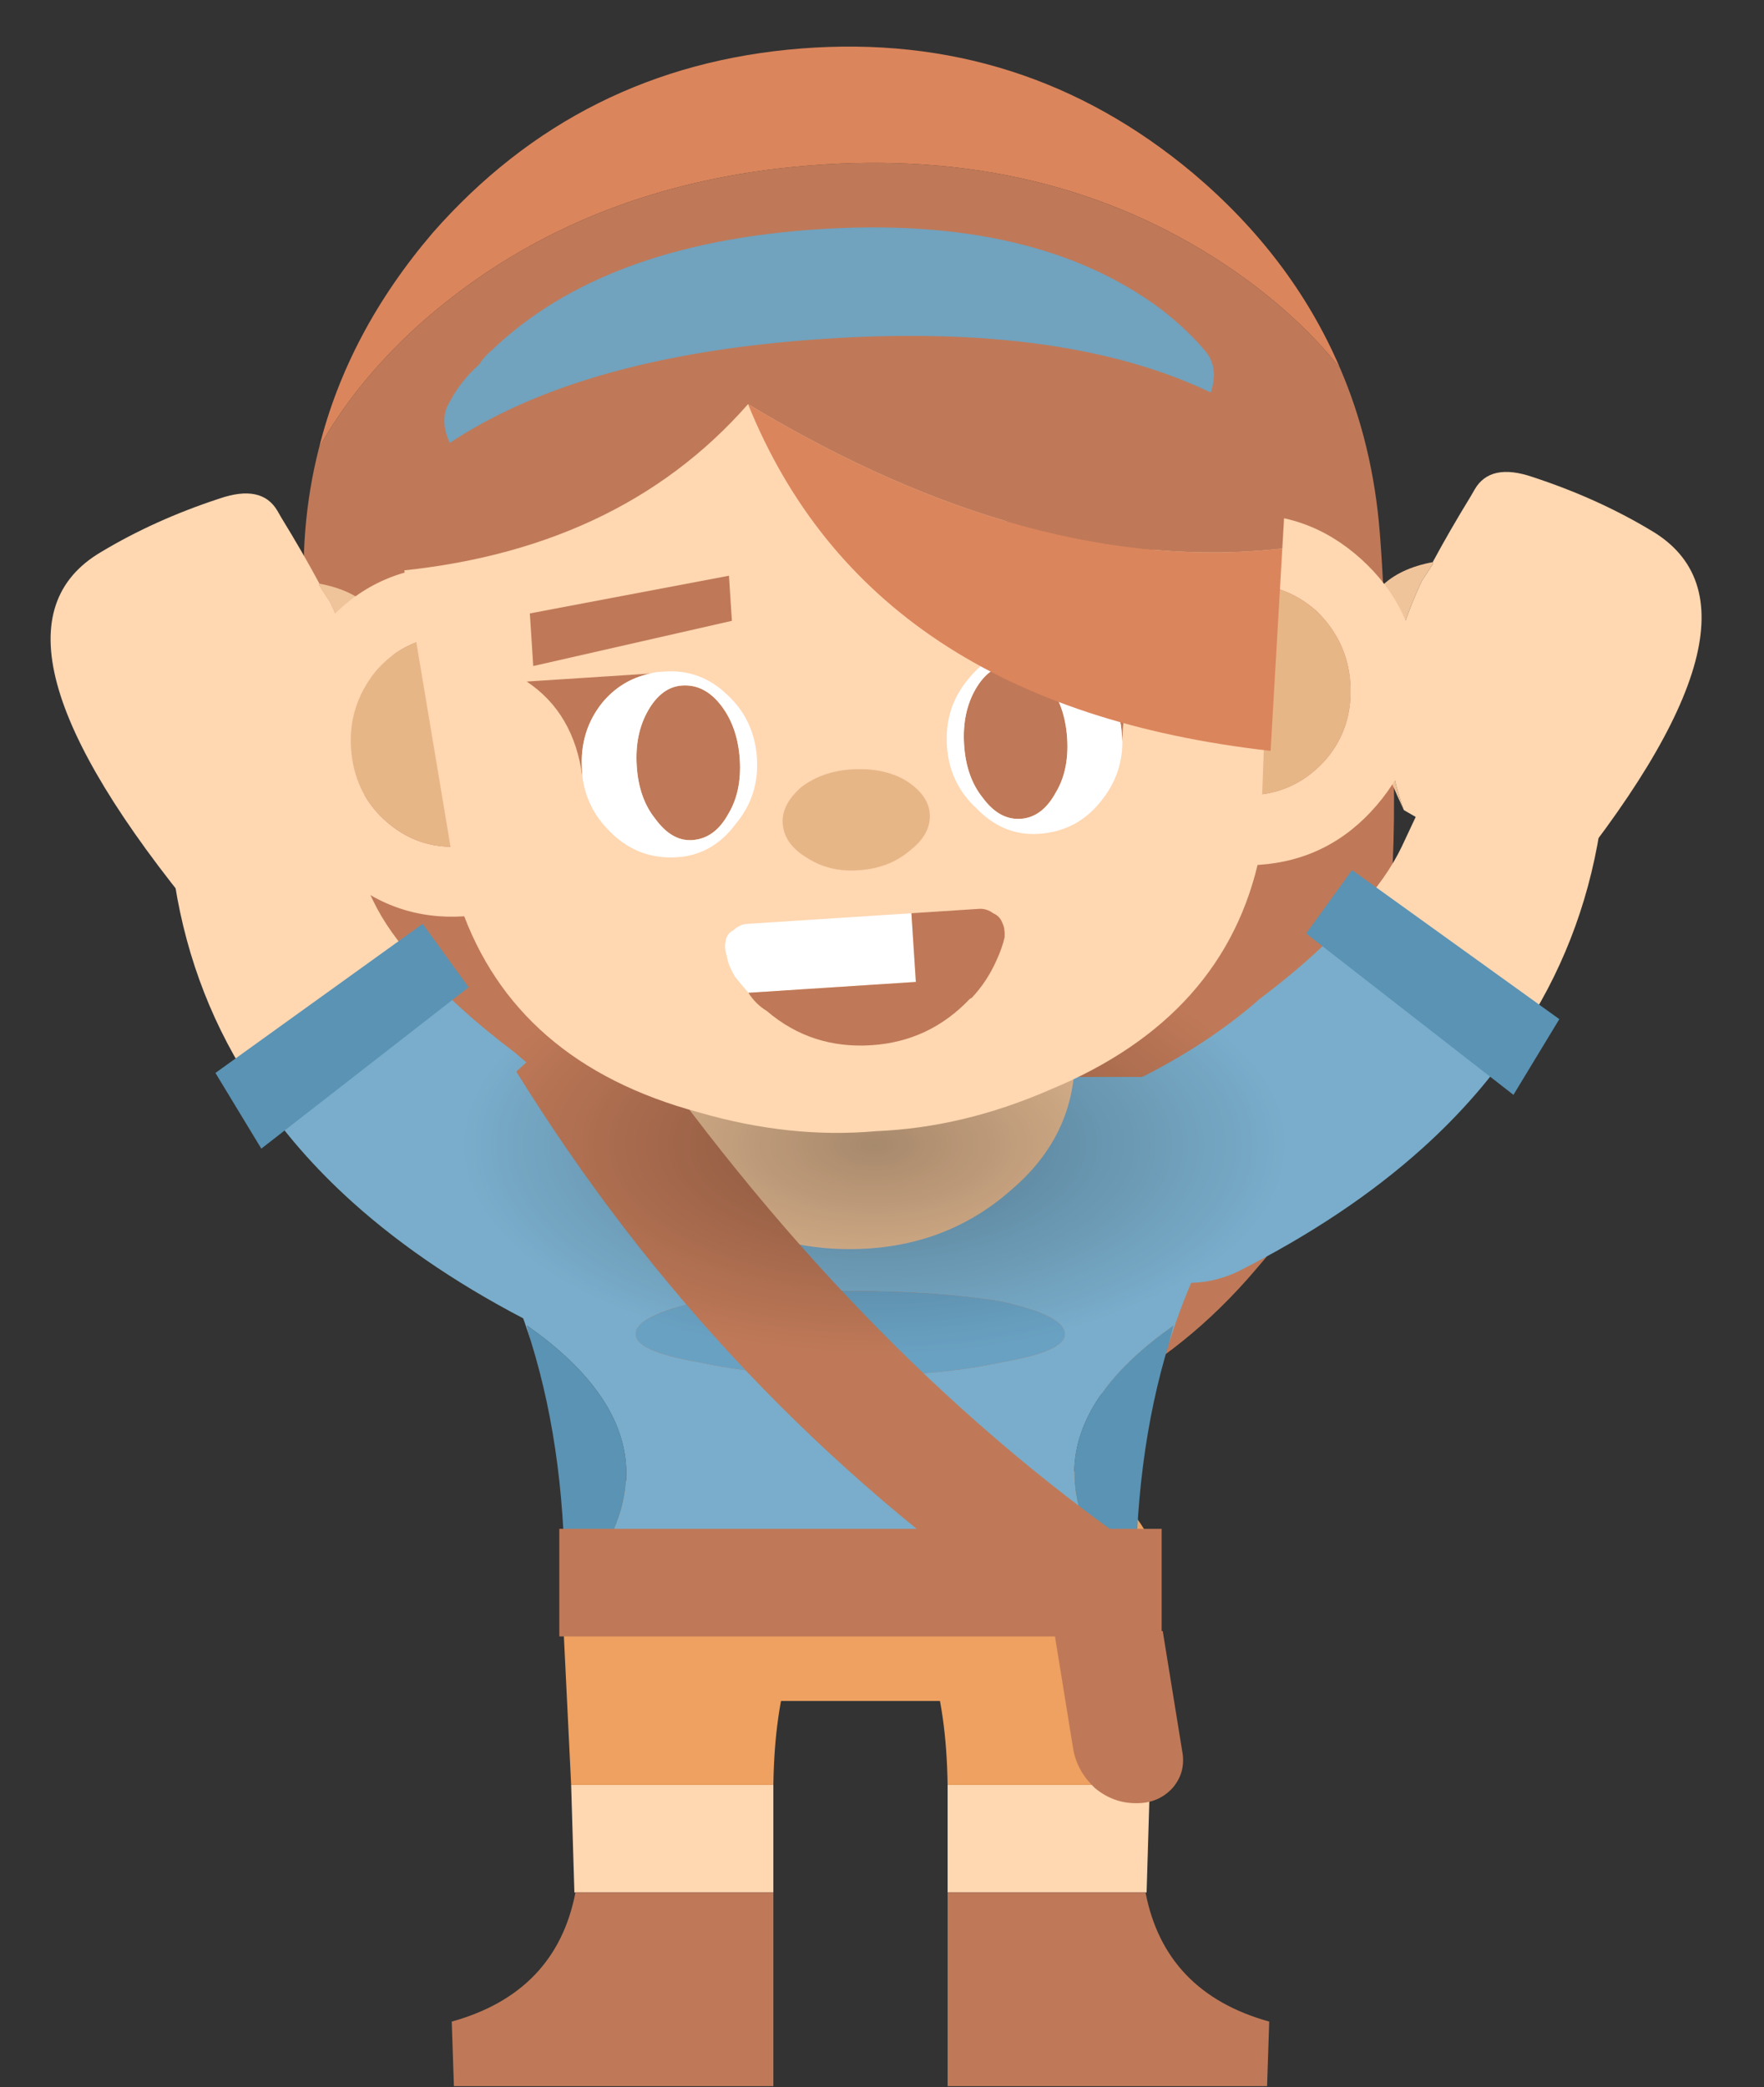 <svg width="82" height="97" viewBox="0 0 82 97" fill="none" xmlns="http://www.w3.org/2000/svg">
<rect x="0" y="0" width="82" height="97" fill="#333333" stroke="none"/>
<path d="M56.945 12.296C51.443 8.648 45.02 7.112 37.676 7.687C30.365 8.259 24.243 10.778 19.31 15.243C17.408 16.997 15.915 18.853 14.831 20.81C14.19 23.301 13.978 25.926 14.194 28.684C14.199 28.75 14.203 28.8 14.206 28.833C14.219 29 14.23 29.149 14.241 29.282C14.412 31.041 14.662 32.743 14.992 34.389L16.738 46.439C16.769 46.838 16.817 47.236 16.881 47.632C17.27 50.042 17.997 52.276 19.061 54.332C20.409 57.035 22.338 59.459 24.846 61.603C29.83 65.894 35.611 67.781 42.191 67.266C48.738 66.753 54.139 63.99 58.393 58.976C60.693 56.322 62.317 53.57 63.264 50.721C63.615 49.657 63.865 48.584 64.015 47.502C64.876 41.851 65.031 36.355 64.479 31.015C64.368 30.021 64.309 29.056 64.303 28.12C64.29 27.954 64.292 27.77 64.31 27.568C64.275 26.702 64.223 25.82 64.153 24.922C64.15 24.889 64.146 24.839 64.141 24.773C63.925 22.015 63.306 19.455 62.286 17.094C60.877 15.332 59.097 13.733 56.945 12.296Z" fill="#BF7958"/>
<path d="M37.676 7.687C45.021 7.112 51.444 8.648 56.945 12.296C59.097 13.733 60.877 15.332 62.286 17.094C60.814 13.665 58.538 10.65 55.459 8.05C50.199 3.647 44.13 1.715 37.251 2.253C30.372 2.792 24.661 5.646 20.117 10.817C17.483 13.899 15.721 17.23 14.831 20.81C15.915 18.853 17.408 16.997 19.31 15.243C24.243 10.778 30.365 8.259 37.676 7.687Z" fill="#DB855C"/>
<path d="M53.3 87.95L53.45 82.95H44.05V87.95H53.25H53.3Z" fill="#FFD7B1"/>
<path d="M58.9 96.95L59 93.95C55.767 93.05 53.85 91.05 53.25 87.95H44.05V96.95H58.9Z" fill="#BF7958"/>
<path d="M53.9 73.75C53.9 72.15 53.267 70.783 52 69.65C50.767 68.517 49.25 67.95 47.45 67.95C45.683 67.95 44.167 68.517 42.9 69.65C41.633 70.783 41 72.15 41 73.75C42.967 75.35 43.983 78.417 44.05 82.95H53.45L53.9 73.75Z" fill="#EEA160"/>
<path d="M26.7 87.95L26.55 82.95H35.95V87.95H26.75H26.7Z" fill="#FFD7B1"/>
<path d="M21.1 96.95L21 93.95C24.233 93.05 26.15 91.05 26.75 87.95H35.95V96.95H21.1Z" fill="#BF7958"/>
<path d="M26.1 73.75C26.1 72.15 26.733 70.783 28 69.65C29.233 68.517 30.75 67.95 32.55 67.95C34.317 67.95 35.833 68.517 37.1 69.65C38.367 70.783 39 72.15 39 73.75C37.033 75.35 36.017 78.417 35.95 82.95H26.55L26.1 73.75Z" fill="#EEA160"/>
<path d="M63.075 42.305C63.997 41.31 64.693 40.323 65.162 39.345C66.193 37.171 66.962 35.461 67.468 34.217C67.933 32.995 68.875 32.506 70.294 32.748C71.672 33.014 72.76 33.719 73.558 34.865C74.323 36.002 74.593 37.247 74.368 38.602C73.808 42.11 72.553 45.311 70.604 48.205L63.075 42.305Z" fill="#FFD7B1"/>
<path d="M70.604 48.205C69.385 50.052 67.888 51.774 66.115 53.369C63.751 55.496 60.892 57.405 57.541 59.095C56.278 59.688 54.995 59.776 53.692 59.358C52.325 58.922 51.319 58.101 50.677 56.894C50.002 55.678 49.873 54.418 50.291 53.115C50.71 51.812 51.538 50.844 52.778 50.21C55.004 49.115 56.929 47.854 58.554 46.426C60.413 45.026 61.92 43.652 63.075 42.305L70.604 48.205Z" fill="#79ADCB"/>
<path d="M60.716 43.382L62.851 40.434L72.486 47.363L70.353 50.881L60.716 43.382Z" fill="#5A93B4"/>
<path d="M19.425 44.805C18.503 43.81 17.807 42.823 17.338 41.845C16.307 39.671 15.538 37.961 15.032 36.717C14.567 35.495 13.625 35.006 12.206 35.248C10.828 35.514 9.74 36.219 8.942 37.365C8.177 38.502 7.907 39.747 8.132 41.102C8.692 44.61 9.947 47.811 11.896 50.705L19.425 44.805Z" fill="#FFD7B1"/>
<path d="M11.896 50.705C13.115 52.552 14.612 54.274 16.385 55.869C18.75 57.996 21.608 59.905 24.959 61.595C26.222 62.188 27.505 62.276 28.808 61.858C30.175 61.422 31.18 60.601 31.823 59.394C32.498 58.178 32.627 56.918 32.209 55.615C31.79 54.312 30.962 53.344 29.722 52.71C27.496 51.615 25.571 50.354 23.946 48.926C22.087 47.526 20.58 46.152 19.425 44.805L11.896 50.705Z" fill="#79ADCB"/>
<path d="M21.784 45.882L19.649 42.934L10.014 49.863L12.147 53.381L21.784 45.882Z" fill="#5A93B4"/>
<path d="M24.5 61.6L24.7 62.4C25.8 65.967 26.317 69.983 26.25 74.45C30.583 69.75 30 65.467 24.5 61.6ZM54.35 62.4L54.55 61.6C49.05 65.467 48.467 69.75 52.8 74.45C52.733 69.983 53.25 65.967 54.35 62.4Z" fill="#5A93B4"/>
<path d="M52.2 79.05C52.633 77.45 52.833 75.917 52.8 74.45H26.25C26.217 75.917 26.417 77.45 26.85 79.05H52.2Z" fill="#EEA160"/>
<path d="M54.55 61.6L54.35 62.4C55.183 59.733 56.317 57.35 57.75 55.25C58.417 51.917 57.733 50.183 55.7 50.05C55.533 50.05 55.367 50.05 55.2 50.05H23.85C21.417 49.917 20.55 51.65 21.25 55.25C22.717 57.35 23.867 59.733 24.7 62.4L24.5 61.6C30 65.467 30.583 69.75 26.25 74.45H52.8C48.467 69.75 49.05 65.467 54.55 61.6ZM49.5 62C49.5 62.533 48.533 62.967 46.6 63.3C44.633 63.733 42.267 63.95 39.5 63.95C36.767 63.95 34.417 63.733 32.45 63.3C30.517 62.967 29.55 62.533 29.55 62C29.55 61.433 30.517 60.933 32.45 60.5C34.417 60.167 36.767 60 39.5 60C42.267 60 44.633 60.167 46.6 60.5C48.533 60.933 49.5 61.433 49.5 62Z" fill="#79ADCB"/>
<path d="M46.6 63.3C48.533 62.967 49.5 62.533 49.5 62C49.5 61.433 48.533 60.933 46.6 60.5C44.633 60.167 42.267 60 39.5 60C36.767 60 34.417 60.167 32.45 60.5C30.517 60.933 29.55 61.433 29.55 62C29.55 62.533 30.517 62.967 32.45 63.3C34.417 63.733 36.767 63.95 39.5 63.95C42.267 63.95 44.633 63.733 46.6 63.3Z" fill="#69A1C2"/>
<path d="M54 76.05V71.05H26V76.05H54Z" fill="#BF7958"/>
<path d="M52.8 83.8H52.85C53.517 83.8 54.067 83.567 54.5 83.1C54.933 82.6 55.083 82.017 54.95 81.35L54.05 75.8H49L49.9 81.35C50.033 82.017 50.367 82.6 50.9 83.1C51.467 83.567 52.1 83.8 52.8 83.8Z" fill="#BF7958"/>
<path d="M50 49.05C50 46.55 48.983 44.4 46.95 42.6C44.883 40.9 42.4 40.05 39.5 40.05C36.6 40.05 34.117 40.9 32.05 42.6C30.017 44.4 29 46.55 29 49.05C29 49.217 29.017 49.383 29.05 49.55C29.15 51.817 30.15 53.75 32.05 55.35C34.117 57.15 36.6 58.05 39.5 58.05C42.4 58.05 44.883 57.15 46.95 55.35C48.85 53.75 49.85 51.817 49.95 49.55C49.983 49.383 50 49.217 50 49.05Z" fill="#F0C49A"/>
<path d="M28.1 46.05L24 49.8C30.3 59.967 38.283 68.383 47.95 75.05L52 71.35C43.167 65.017 35.2 56.583 28.1 46.05Z" fill="#BF7958"/>
<path d="M66.618 26.193L66.1 26.991C64.322 30.737 64.042 34.29 65.259 37.648C62.015 30.733 62.462 26.892 66.6 26.125L66.618 26.193Z" fill="#F0C49A"/>
<path d="M72.187 41.648L65.259 37.648C64.042 34.29 64.322 30.737 66.1 26.991L66.619 26.193L66.6 26.125C67.121 25.156 67.713 24.131 68.375 23.051L68.55 22.747C69.034 21.91 69.934 21.718 71.251 22.17C73.257 22.828 75.089 23.655 76.747 24.651C81.002 27.146 79.483 32.812 72.187 41.648Z" fill="#FFD7B1"/>
<path d="M14.832 27.193L15.35 27.991C17.128 31.737 17.408 35.29 16.191 38.648C19.435 31.733 18.988 27.892 14.85 27.125L14.832 27.193Z" fill="#F0C49A"/>
<path d="M9.263 42.648L16.191 38.648C17.408 35.29 17.128 31.737 15.35 27.991L14.832 27.193L14.85 27.125C14.329 26.156 13.737 25.131 13.075 24.051L12.9 23.747C12.416 22.91 11.516 22.718 10.2 23.17C8.193 23.828 6.361 24.655 4.703 25.651C0.448 28.146 1.967 33.812 9.263 42.648Z" fill="#FFD7B1"/>
<path d="M54.057 46.332C50.368 44.462 45.899 43.527 40.65 43.527C35.401 43.527 30.885 44.462 27.101 46.332C23.413 48.249 21.569 50.539 21.569 53.2C21.569 55.861 23.413 58.127 27.101 59.996C30.885 61.914 35.401 62.873 40.65 62.873C45.899 62.873 50.368 61.914 54.057 59.996C57.84 58.127 59.731 55.861 59.731 53.2C59.731 50.539 57.84 48.249 54.057 46.332Z" fill="url(#paint0_radial_2026_4)"/>
<path d="M57.452 23.928C55.257 24.07 53.429 24.99 51.969 26.688C50.509 28.386 49.851 30.349 49.996 32.578C50.14 34.806 51.045 36.668 52.712 38.164C54.379 39.659 56.31 40.336 58.506 40.194C60.701 40.051 62.529 39.131 63.989 37.433C65.449 35.736 66.106 33.772 65.962 31.544C65.818 29.315 64.912 27.453 63.245 25.957C61.579 24.462 59.648 23.785 57.452 23.928ZM58.296 36.95C56.965 37.036 55.803 36.627 54.809 35.723C53.817 34.852 53.277 33.734 53.189 32.371C53.105 31.073 53.496 29.896 54.363 28.837C55.232 27.812 56.332 27.257 57.662 27.171C58.993 27.085 60.172 27.493 61.199 28.395C62.161 29.335 62.685 30.453 62.769 31.75C62.857 33.114 62.483 34.291 61.645 35.28C60.742 36.307 59.626 36.864 58.296 36.95Z" fill="#FFD7B1"/>
<path d="M54.809 35.723C55.803 36.627 56.965 37.036 58.296 36.95C59.626 36.864 60.742 36.307 61.645 35.28C62.483 34.291 62.857 33.114 62.769 31.75C62.685 30.453 62.161 29.335 61.199 28.395C60.172 27.493 58.993 27.085 57.662 27.171C56.332 27.257 55.232 27.812 54.363 28.837C53.496 29.896 53.105 31.073 53.189 32.371C53.277 33.734 53.817 34.852 54.809 35.723Z" fill="#E7B687"/>
<path d="M15.047 29.079C13.587 30.777 12.929 32.74 13.073 34.968C13.217 37.197 14.123 39.059 15.79 40.555C17.456 42.05 19.388 42.727 21.583 42.584C23.745 42.444 25.573 41.525 27.066 39.824C28.526 38.127 29.184 36.163 29.04 33.935C28.895 31.706 27.99 29.844 26.323 28.348C24.623 26.855 22.692 26.179 20.53 26.319C18.334 26.461 16.507 27.381 15.047 29.079ZM17.886 38.114C16.928 37.241 16.405 36.122 16.316 34.758C16.232 33.461 16.607 32.285 17.441 31.229C18.309 30.203 19.409 29.648 20.74 29.562C22.104 29.474 23.266 29.883 24.226 30.789C25.222 31.727 25.762 32.844 25.846 34.141C25.935 35.505 25.543 36.683 24.672 37.675C23.837 38.697 22.737 39.253 21.373 39.341C20.042 39.428 18.88 39.018 17.886 38.114Z" fill="#FFD7B1"/>
<path d="M16.316 34.758C16.405 36.122 16.928 37.241 17.886 38.114C18.88 39.018 20.042 39.427 21.373 39.341C22.737 39.253 23.837 38.697 24.672 37.675C25.543 36.683 25.935 35.505 25.846 34.141C25.762 32.844 25.222 31.727 24.226 30.789C23.266 29.883 22.104 29.473 20.74 29.562C19.409 29.648 18.309 30.203 17.441 31.228C16.607 32.285 16.232 33.461 16.316 34.758Z" fill="#E7B687"/>
<path d="M58.573 39.688L59.401 16.887L17.639 19.591L21.401 42.095C23.086 46.963 26.784 50.164 32.495 51.698C35.32 52.517 38.061 52.808 40.718 52.569C43.417 52.461 46.114 51.819 48.811 50.642C54.276 48.384 57.53 44.733 58.573 39.688Z" fill="#FFD7B1"/>
<path d="M42.28 39.541C42.948 39.03 43.262 38.458 43.221 37.826C43.182 37.227 42.797 36.701 42.066 36.248C41.373 35.858 40.544 35.695 39.579 35.757C38.681 35.815 37.914 36.082 37.276 36.558C36.643 37.1 36.346 37.67 36.385 38.269C36.426 38.901 36.794 39.428 37.49 39.851C38.187 40.307 38.985 40.506 39.883 40.447C40.848 40.385 41.647 40.083 42.28 39.541Z" fill="#E7B687"/>
<path d="M27.076 36.116C27.068 35.983 27.06 35.867 27.054 35.767C26.976 34.569 27.293 33.53 28.004 32.649C28.593 31.943 29.332 31.494 30.222 31.303L24.484 31.674C25.95 32.648 26.814 34.129 27.076 36.116ZM33.852 37.832C34.274 37.136 34.453 36.29 34.389 35.292C34.324 34.294 34.036 33.461 33.525 32.792C33.014 32.124 32.41 31.812 31.711 31.858C31.079 31.898 30.553 32.283 30.132 33.012C29.712 33.741 29.534 34.604 29.599 35.602C29.663 36.6 29.95 37.416 30.459 38.051C30.972 38.753 31.544 39.084 32.176 39.042C32.875 38.997 33.433 38.594 33.852 37.832Z" fill="#BF7958"/>
<path d="M30.618 31.227C30.485 31.235 30.353 31.261 30.222 31.303C29.332 31.494 28.593 31.943 28.004 32.649C27.293 33.53 26.976 34.569 27.054 35.767C27.06 35.867 27.068 35.983 27.076 36.116C27.208 37.11 27.647 37.966 28.395 38.686C29.252 39.533 30.279 39.917 31.476 39.839C32.574 39.768 33.476 39.259 34.183 38.311C34.928 37.428 35.262 36.404 35.187 35.24C35.109 34.043 34.644 33.054 33.792 32.274C32.973 31.492 32.015 31.136 30.917 31.207C30.817 31.214 30.718 31.221 30.618 31.227ZM34.389 35.292C34.453 36.29 34.274 37.136 33.852 37.832C33.433 38.594 32.875 38.997 32.176 39.043C31.544 39.084 30.972 38.753 30.459 38.051C29.95 37.416 29.663 36.6 29.599 35.602C29.534 34.604 29.712 33.741 30.132 33.012C30.553 32.283 31.079 31.898 31.711 31.858C32.41 31.812 33.014 32.124 33.525 32.792C34.036 33.461 34.324 34.294 34.389 35.292Z" fill="white"/>
<path d="M52.151 34.142C52.158 34.241 52.165 34.358 52.174 34.491C52.178 32.486 52.827 30.908 54.122 29.755L48.434 30.123C49.341 30.198 50.132 30.548 50.807 31.172C51.626 31.954 52.074 32.944 52.151 34.142ZM44.817 34.617C44.881 35.614 45.168 36.431 45.677 37.066C46.19 37.768 46.779 38.097 47.444 38.054C48.109 38.011 48.651 37.608 49.07 36.846C49.492 36.151 49.671 35.304 49.607 34.306C49.542 33.308 49.254 32.475 48.743 31.807C48.232 31.139 47.644 30.826 46.979 30.869C46.314 30.912 45.771 31.298 45.35 32.026C44.93 32.755 44.752 33.618 44.817 34.617Z" fill="#BF7958"/>
<path d="M48.434 30.123C48.299 30.099 48.164 30.091 48.032 30.099C47.932 30.106 47.832 30.112 47.732 30.119C46.634 30.19 45.73 30.666 45.019 31.547C44.274 32.43 43.941 33.471 44.018 34.668C44.094 35.832 44.557 36.804 45.41 37.584C46.233 38.433 47.193 38.822 48.291 38.751C49.489 38.673 50.457 38.159 51.198 37.209C51.847 36.399 52.172 35.493 52.174 34.491C52.165 34.358 52.158 34.241 52.151 34.142C52.074 32.944 51.626 31.954 50.807 31.172C50.132 30.548 49.341 30.198 48.434 30.123ZM45.677 37.066C45.168 36.431 44.881 35.614 44.817 34.617C44.752 33.618 44.93 32.755 45.35 32.026C45.771 31.298 46.314 30.912 46.979 30.869C47.644 30.826 48.232 31.139 48.743 31.807C49.254 32.475 49.542 33.308 49.607 34.306C49.671 35.304 49.492 36.151 49.07 36.846C48.651 37.608 48.11 38.011 47.444 38.054C46.779 38.097 46.19 37.768 45.677 37.066Z" fill="white"/>
<path d="M53.695 27.027L53.536 24.582L44.135 24.088L44.267 26.134L53.695 27.027Z" fill="#BF7958"/>
<path d="M24.63 28.508L24.788 30.953L34.022 28.852L33.886 26.756L24.63 28.508Z" fill="#BF7958"/>
<path d="M33.734 43.752C33.678 43.922 33.692 44.139 33.776 44.4C33.831 44.731 33.97 45.073 34.193 45.426C34.374 45.648 34.574 45.885 34.79 46.139L42.574 45.634L42.367 42.441L34.733 42.935C34.5 42.95 34.289 43.048 34.101 43.227C33.874 43.342 33.752 43.517 33.734 43.752Z" fill="white"/>
<path d="M45.511 42.237L42.367 42.441L42.574 45.634L34.79 46.138C35.014 46.491 35.299 46.774 35.647 46.985C37.026 48.165 38.647 48.695 40.51 48.574C42.306 48.458 43.829 47.741 45.08 46.424L45.177 46.368C45.646 45.87 46.026 45.294 46.318 44.64C46.493 44.262 46.62 43.903 46.699 43.563C46.715 43.295 46.684 43.08 46.607 42.918C46.525 42.69 46.381 42.532 46.175 42.445C45.965 42.292 45.743 42.222 45.511 42.237Z" fill="#BF7958"/>
<path d="M59.065 34.896L59.608 25.492C51.914 26.357 43.636 24.121 34.773 18.782C38.551 28.125 46.648 33.496 59.065 34.896Z" fill="#DB855C"/>
<path d="M59.608 25.492L60.154 16.137L16.845 18.941L17.991 26.583C25.134 25.987 30.728 23.387 34.772 18.782C43.636 24.121 51.914 26.357 59.608 25.492Z" fill="#BF7958"/>
<path d="M56.06 16.352C55.48 15.654 54.769 14.982 53.925 14.335C50.03 11.448 44.74 10.22 38.054 10.653C31.368 11.086 26.296 12.968 22.837 16.299C22.615 16.48 22.428 16.692 22.277 16.936C21.709 17.441 21.261 18.004 20.933 18.626C20.569 19.184 20.561 19.836 20.91 20.582C25.041 17.843 30.866 16.23 38.384 15.743C45.835 15.26 51.801 16.093 56.282 18.241C56.534 17.49 56.46 16.86 56.06 16.352Z" fill="#71A2BE"/>
<defs>
<radialGradient id="paint0_radial_2026_4" cx="0" cy="0" r="1" gradientUnits="userSpaceOnUse" gradientTransform="translate(40.65 53.2) scale(19.277 9.772)">
<stop stop-opacity="0.302"/>
<stop offset="1" stop-opacity="0"/>
</radialGradient>
</defs>
</svg>
